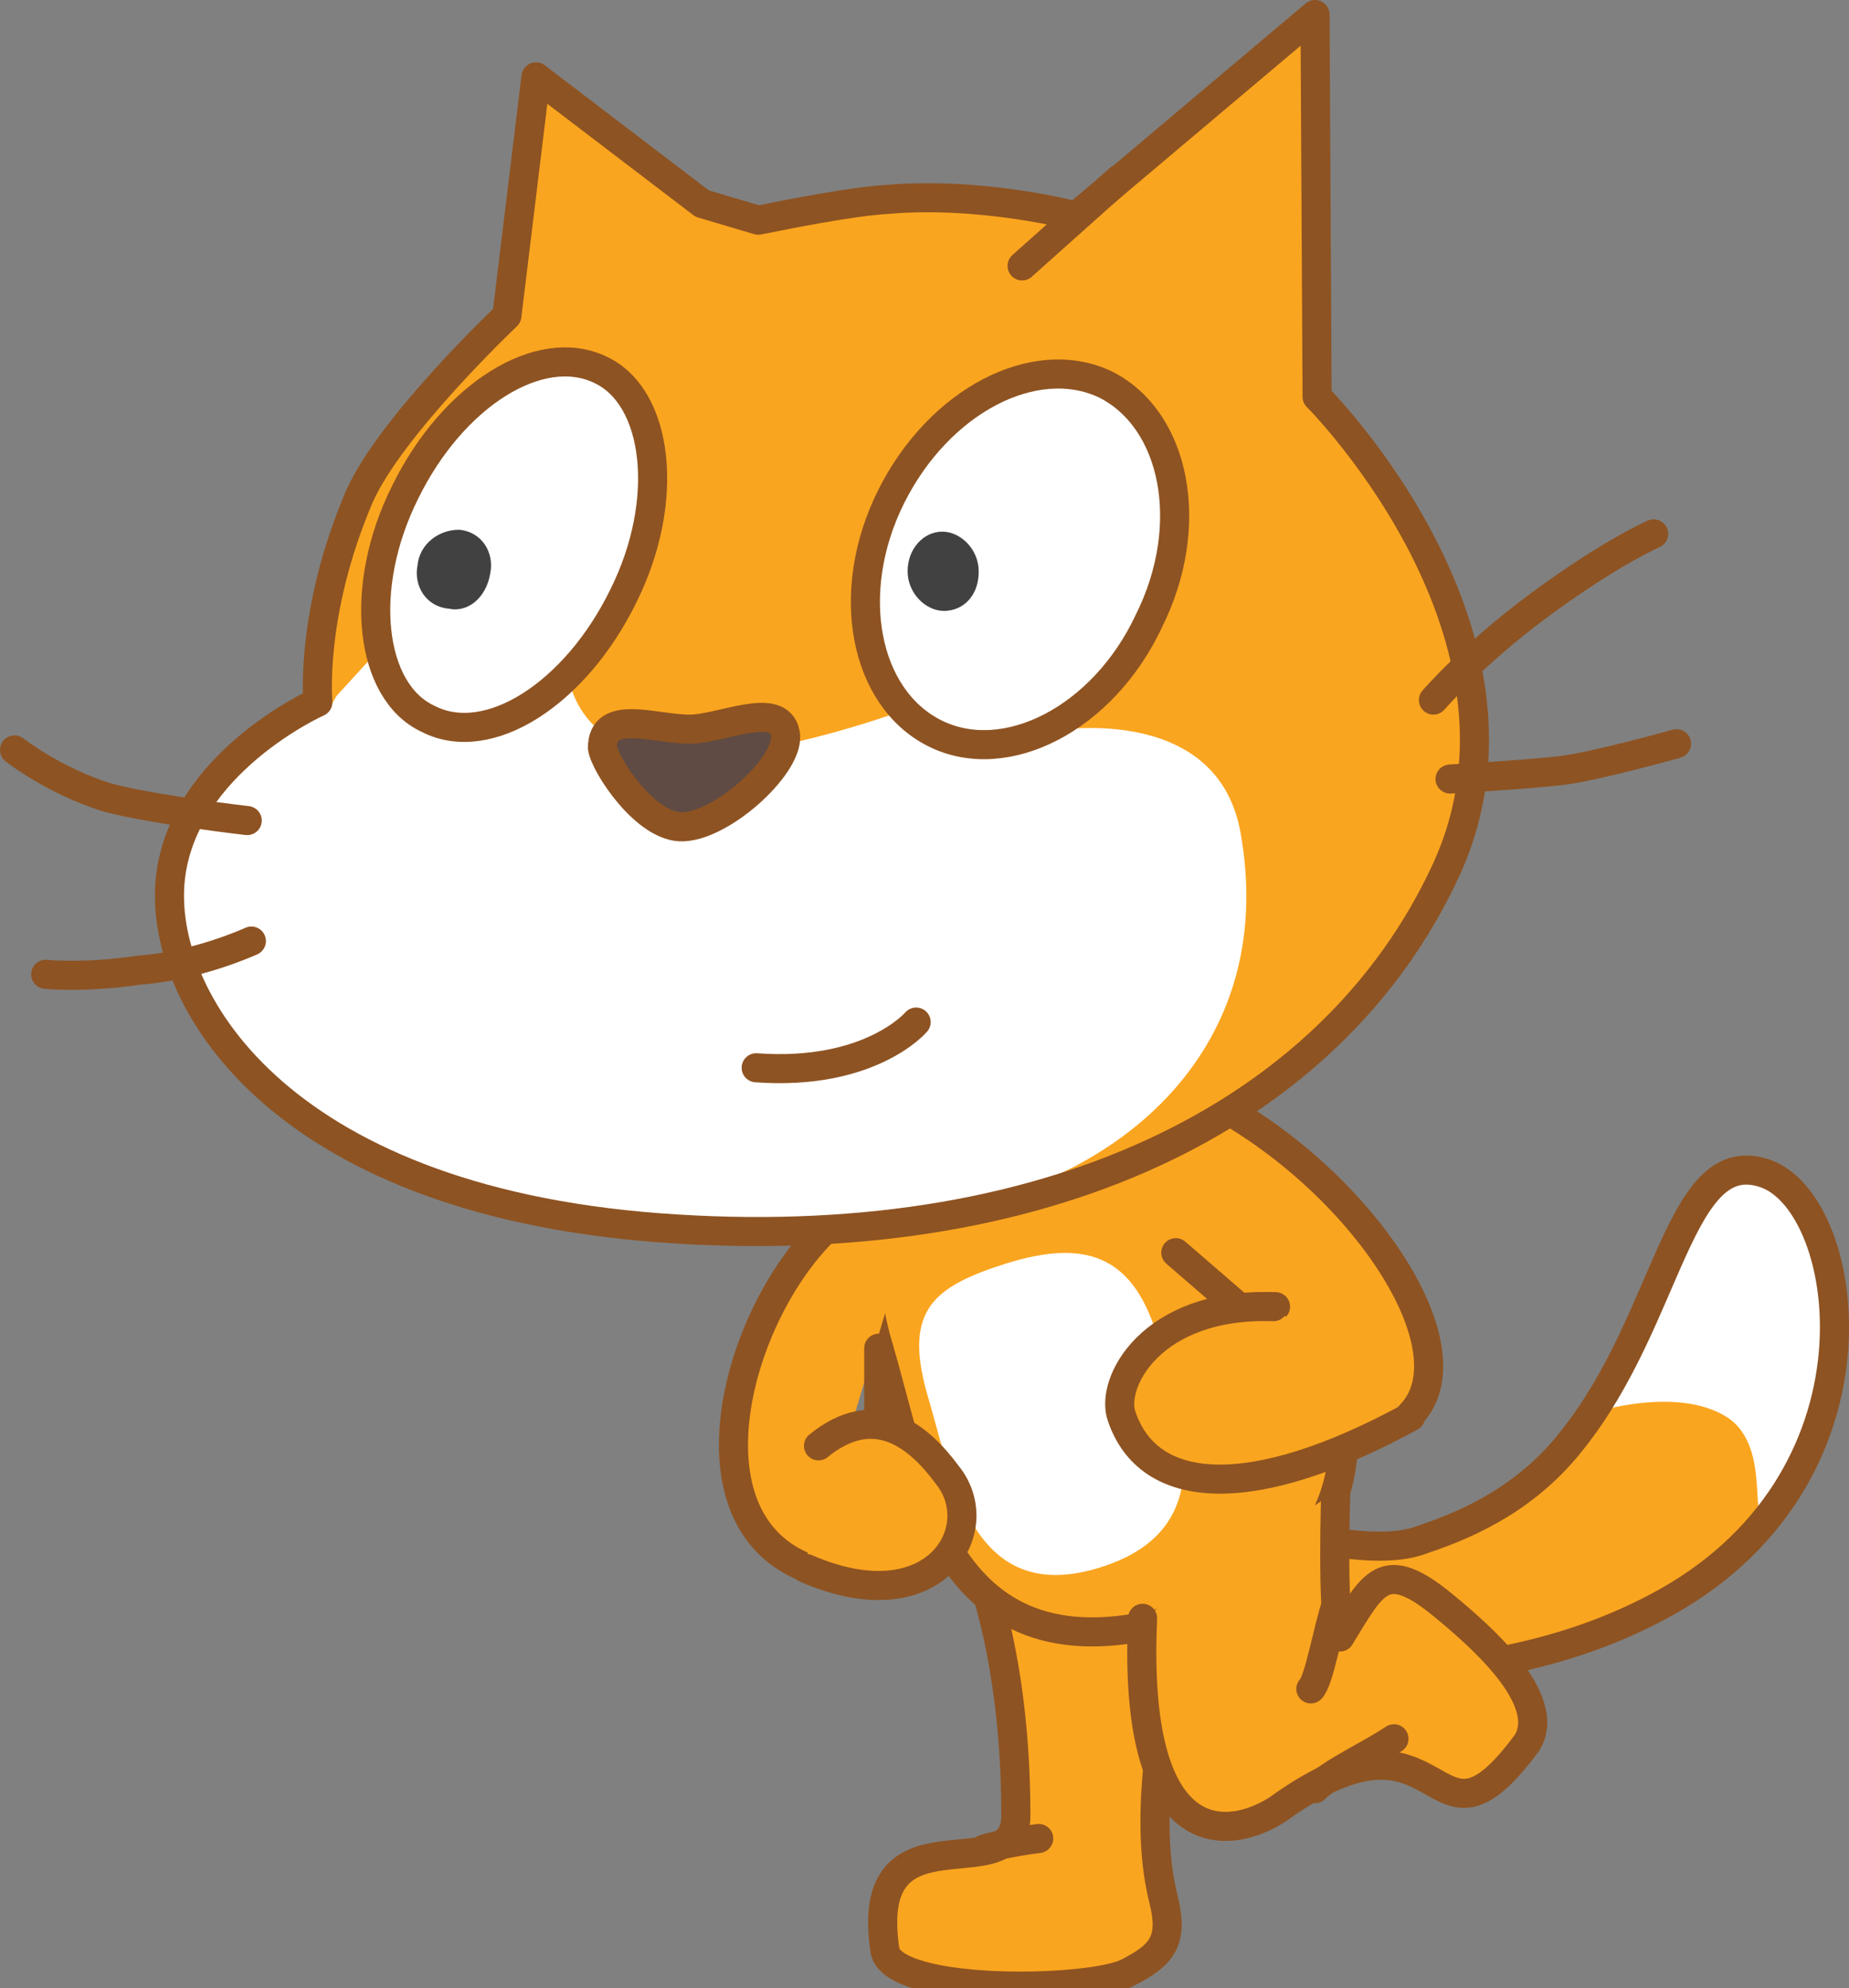 <svg version="1.1" xmlns="http://www.w3.org/2000/svg" xmlns:xlink="http://www.w3.org/1999/xlink" width="89.004" height="95.7" viewBox="0,0,89.004,95.7"><rect x="0" y="0" width="89.004" height="95.7" fill="#808080" stroke="none"/><g transform="translate(-204.046,-136.9)"><g data-paper-data="{&quot;isPaintingLayer&quot;:true}" fill-rule="nonzero" stroke-miterlimit="10" stroke-dasharray="" stroke-dashoffset="0" style="mix-blend-mode: normal"><g data-paper-data="{&quot;index&quot;:null}"><path d="M272.546,211c2.4,-0.8 5.1,-2.1 7.2,-4.8c4.7,-5.9 5.1,-14.3 9.3,-12.8c4.2,1.5 6.2,14.9 -5.3,20.9c-4,2.1 -7.8,2.7 -10.9,3.1c-0.8,0.1 -7.9,0.5 -10.7,-2.6c-2.9,-3.1 -1.4,-4.2 -0.6,-4.9c0.7,-0.6 7.7,2.4 11,1.1z" fill="#faa51f" stroke="none" stroke-width="1" stroke-linecap="butt" stroke-linejoin="miter"/><path d="M288.846,193.3c2.1,0.4 4,5 3.6,8.7c-0.5,3.7 -2.1,6.2 -3.1,7.7c-1.4,1.3 0.2,-3.1 -2.2,-4.6c-2.4,-1.5 -6.4,-0.2 -6.4,-0.2c0,0 2.5,-4.8 3.8,-7.5c1.1,-2.5 2.1,-4.3 4.3,-4.1z" fill="#ffffff" stroke="none" stroke-width="1" stroke-linecap="butt" stroke-linejoin="miter"/><path d="M272.546,211c2.4,-0.8 5.1,-2.1 7.2,-4.8c4.7,-5.9 5.1,-14.3 9.3,-12.8c4.2,1.5 6.2,14.9 -5.3,20.9c-4,2.1 -7.8,2.7 -10.9,3.1c-0.8,0.1 -7.9,0.5 -10.7,-2.6c-2.9,-3.1 -1.4,-4.2 -0.6,-4.9c0.7,-0.6 7.7,2.4 11,1.1z" fill="none" stroke="#8e5322" stroke-width="1.4" stroke-linecap="round" stroke-linejoin="round"/></g><g data-paper-data="{&quot;index&quot;:null}" fill="#faa51f" stroke="#8e5322" stroke-width="1.4" stroke-linecap="round" stroke-linejoin="round"><path d="M263.046,208.9c0,0 -4.8,12.2 -3,19.4c0.5,2 0,2.7 -1.8,3.6c-2.1,0.9 -11.2,1 -11.6,-1.1c-1.1,-7.3 6.3,-2.7 6.3,-6.5c0,-8.9 -2.4,-13.4 -2.4,-13.4"/><path d="M251.446,225.9c0,0 1,-0.3 2.6,-0.5"/></g><path d="M258.446,207.5" data-paper-data="{&quot;index&quot;:null}" fill="#faa51f" stroke="#8e5322" stroke-width="1.4" stroke-linecap="round" stroke-linejoin="round"/><path d="M253.846,191.6c6.5,-1.9 10.9,-1.3 12.8,5.1c1.9,6.4 5.5,14.8 -5.9,18.1c-11.4,3.3 -12.5,-6.6 -14.4,-13c-1.9,-6.4 1.2,-8.3 7.5,-10.2z" data-paper-data="{&quot;index&quot;:null}" fill="#faa51f" stroke="#8e5322" stroke-width="1.4" stroke-linecap="round" stroke-linejoin="round"/><path d="M252.546,197.7c3.6,-1.1 6,-0.5 7.2,3.5c1.2,4.1 3.2,9.4 -2.9,11.2c-6.1,1.8 -7,-4.5 -8.2,-8.5c-1.1,-4 0.4,-5.1 3.9,-6.2z" data-paper-data="{&quot;index&quot;:null}" fill="#ffffff" stroke="none" stroke-width="1" stroke-linecap="butt" stroke-linejoin="miter"/><g data-paper-data="{&quot;index&quot;:null}" fill="#faa51f" stroke="#8e5322" stroke-width="1.4" stroke-linecap="round" stroke-linejoin="round"><path d="M268.346,208.7c0,0 -0.2,5.7 0.2,7c1.6,-2.6 2.1,-3.9 5,-1.5c1.7,1.4 5.3,4.5 4,6.6c-4.8,6.5 -3.7,-2.8 -12,3.2c-2.5,1.6 -7,1.9 -6.5,-9.2"/><path d="M267.346,223c0.8,-0.8 2.6,-1.6 3.8,-2.4"/><path d="M268.346,214.2c-0.4,1.2 -0.8,3.6 -1.2,4"/></g><g data-paper-data="{&quot;index&quot;:null}" stroke="#8e5322" stroke-width="1.4" stroke-linecap="round" stroke-linejoin="round"><path d="M253.446,192.7l7.2,-3.6c8,3.3 14.6,12.5 11.3,15.9" fill="#faa51f"/><path d="M264.346,200.4" fill="#faa51f"/><path d="M260.846,199.6" fill="none"/><path d="M264.346,200.4l-3.7,-3.2" fill="#faa51f"/><path d="M264.346,200.4l1.1,-0.6" fill="none"/></g><g data-paper-data="{&quot;index&quot;:null}" stroke="#8e5322" stroke-width="1.4" stroke-linecap="round" stroke-linejoin="round"><path d="M242.946,212.4c-6.1,-2.3 -3.5,-12.2 0.9,-16.4l4.2,-0.5" fill="#faa51f"/><path d="M246.346,205.7" fill="#faa51f"/><path d="M248.446,203.5" fill="none"/><path d="M246.346,201.8v3.9" fill="#faa51f"/><path d="M246.346,205.7h-1.1" fill="none"/></g><path d="M271.946,205.1c-7.7,4.2 -12.6,3.8 -13.9,0c-0.6,-1.6 1.4,-5.5 7.3,-5.3" data-paper-data="{&quot;index&quot;:null}" fill="#faa51f" stroke="#8e5322" stroke-width="1.4" stroke-linecap="round" stroke-linejoin="round"/><path d="M243.446,206.5c2.7,-2.2 4.8,-0.5 6.2,1.4c2.1,2.6 -0.6,7.2 -6.8,4.5" data-paper-data="{&quot;index&quot;:null}" fill="#faa51f" stroke="#8e5322" stroke-width="1.4" stroke-linecap="round" stroke-linejoin="round"/><g data-paper-data="{&quot;index&quot;:null}"><g><path d="M240.546,147.5c1.5,-0.3 4.5,-0.9 6.2,-1c4.6,-0.4 9.1,0.8 9.1,0.8l11.5,-9.7l0.1,18.4c-0.7,-0.7 11.6,11.1 6.2,22.8c-5.5,11.9 -19.4,18.6 -37.9,17.2c-18.5,-1.4 -24.1,-11.2 -23.5,-16.8c0.6,-5.6 7.1,-8.5 7.1,-8.5c0,0 -0.4,-4.3 2,-9.9c1.5,-3.4 7.1,-8.7 7.1,-8.7l1.4,-11.5l8,6.1z" fill="#faa51f" stroke="none" stroke-width="1" stroke-linecap="butt" stroke-linejoin="miter"/><path d="M220.246,170.4l2.1,-2.3l9.1,1.5c0,0 0.4,3.3 4.7,3.7c4.2,0.4 11.1,-2.1 11.1,-2.1l7.3,0.9c0,0 8,-1.5 9.2,4.8c2,10.9 -6.5,17.3 -15,18.3c-5.5,0.7 -9,0.4 -13,0.2c-17.4,-1 -23.6,-10.7 -22.8,-16.3c0.5,-5.6 6.9,-8 6.9,-8z" fill="#ffffff" stroke="none" stroke-width="1" stroke-linecap="butt" stroke-linejoin="miter"/><path d="M215.946,176.4c0,0 -4.4,-0.5 -6.7,-1.1c-2.6,-0.8 -4.5,-2.3 -4.5,-2.3" fill="none" stroke="#8e5322" stroke-width="1.4" stroke-linecap="round" stroke-linejoin="round"/><path d="M216.146,182.2c0,0 -2.6,1.2 -5.4,1.4c-2.7,0.4 -4.5,0.2 -4.5,0.2" fill="none" stroke="#8e5322" stroke-width="1.4" stroke-linecap="round" stroke-linejoin="round"/><path d="M253.246,149.7l4.7,-4.2" fill="none" stroke="#8e5322" stroke-width="1.4" stroke-linecap="round" stroke-linejoin="round"/><path d="M240.546,147.5c1.5,-0.3 4.5,-0.9 6.2,-1c4.6,-0.4 9.1,0.8 9.1,0.8l11.5,-9.7l0.1,18.4c-0.7,-0.7 11.6,11.1 6.2,22.8c-5.5,11.9 -19.4,18.6 -37.9,17.2c-18.5,-1.4 -24.1,-11.2 -23.5,-16.8c0.6,-5.6 7.1,-8.5 7.1,-8.5c0,0 -0.4,-4.3 2,-9.9c1.5,-3.4 7.1,-8.7 7.1,-8.7l1.4,-11.5l8,6.1z" fill="none" stroke="#8e5322" stroke-width="1.4" stroke-linecap="round" stroke-linejoin="round"/><path d="M284.746,172.7c0,0 -3.9,1.1 -5.6,1.3c-1.8,0.2 -5.3,0.4 -5.3,0.4" fill="none" stroke="#8e5322" stroke-width="1.4" stroke-linecap="round" stroke-linejoin="round"/><path d="M273.046,170.6c0,0 1.9,-2.2 5,-4.5c3.5,-2.6 5.6,-3.5 5.6,-3.5" fill="none" stroke="#8e5322" stroke-width="1.4" stroke-linecap="round" stroke-linejoin="round"/></g><g><path d="M232.946,154.7c2.8,1.3 3.4,6.3 1.1,10.9c-2.3,4.7 -6.5,7.4 -9.4,5.9c-2.8,-1.3 -3.4,-6.3 -1.1,-10.9c2.3,-4.7 6.5,-7.3 9.4,-5.9z" fill="#ffffff" stroke="#8e5322" stroke-width="1.4" stroke-linecap="round" stroke-linejoin="round"/><path d="M224.146,164.1c0.1,-1 1,-1.7 2,-1.7c1.1,0.1 1.7,1.1 1.5,2.1c-0.2,1.2 -1.1,1.9 -2,1.7c-1.1,-0.1 -1.7,-1.1 -1.5,-2.1" fill="#414142" stroke="none" stroke-width="1" stroke-linecap="butt" stroke-linejoin="miter"/></g><g><path d="M257.246,155.4c3.4,1.7 4.4,6.8 2.1,11.4c-2.2,4.7 -6.9,7.1 -10.3,5.4c-3.4,-1.7 -4.4,-6.8 -2.1,-11.4c2.3,-4.6 6.9,-7 10.3,-5.4z" fill="#ffffff" stroke="#8e5322" stroke-width="1.4" stroke-linecap="round" stroke-linejoin="round"/><path d="M247.746,164.6c-0.1,-1.1 0.6,-2 1.5,-2.1c0.9,-0.1 1.8,0.7 1.9,1.7c0.1,1.1 -0.5,2 -1.5,2.1c-0.9,0.1 -1.8,-0.7 -1.9,-1.7" fill="#414142" stroke="none" stroke-width="1" stroke-linecap="butt" stroke-linejoin="miter"/></g><path d="M241.846,172.2c0.3,1.4 -2.9,4.4 -4.9,4.5c-1.8,0.1 -3.8,-3 -3.9,-3.8c0,-1.9 2.5,-0.9 4.2,-0.9c1.5,0 4.3,-1.4 4.6,0.2z" fill="#5f4b43" stroke="#8e5322" stroke-width="1.4" stroke-linecap="round" stroke-linejoin="round"/><path d="M248.146,186.1c0,0 -2.2,2.6 -7.7,2.2" fill="#ffffff" stroke="#8e5322" stroke-width="1.4" stroke-linecap="round" stroke-linejoin="round"/></g></g></g></svg>